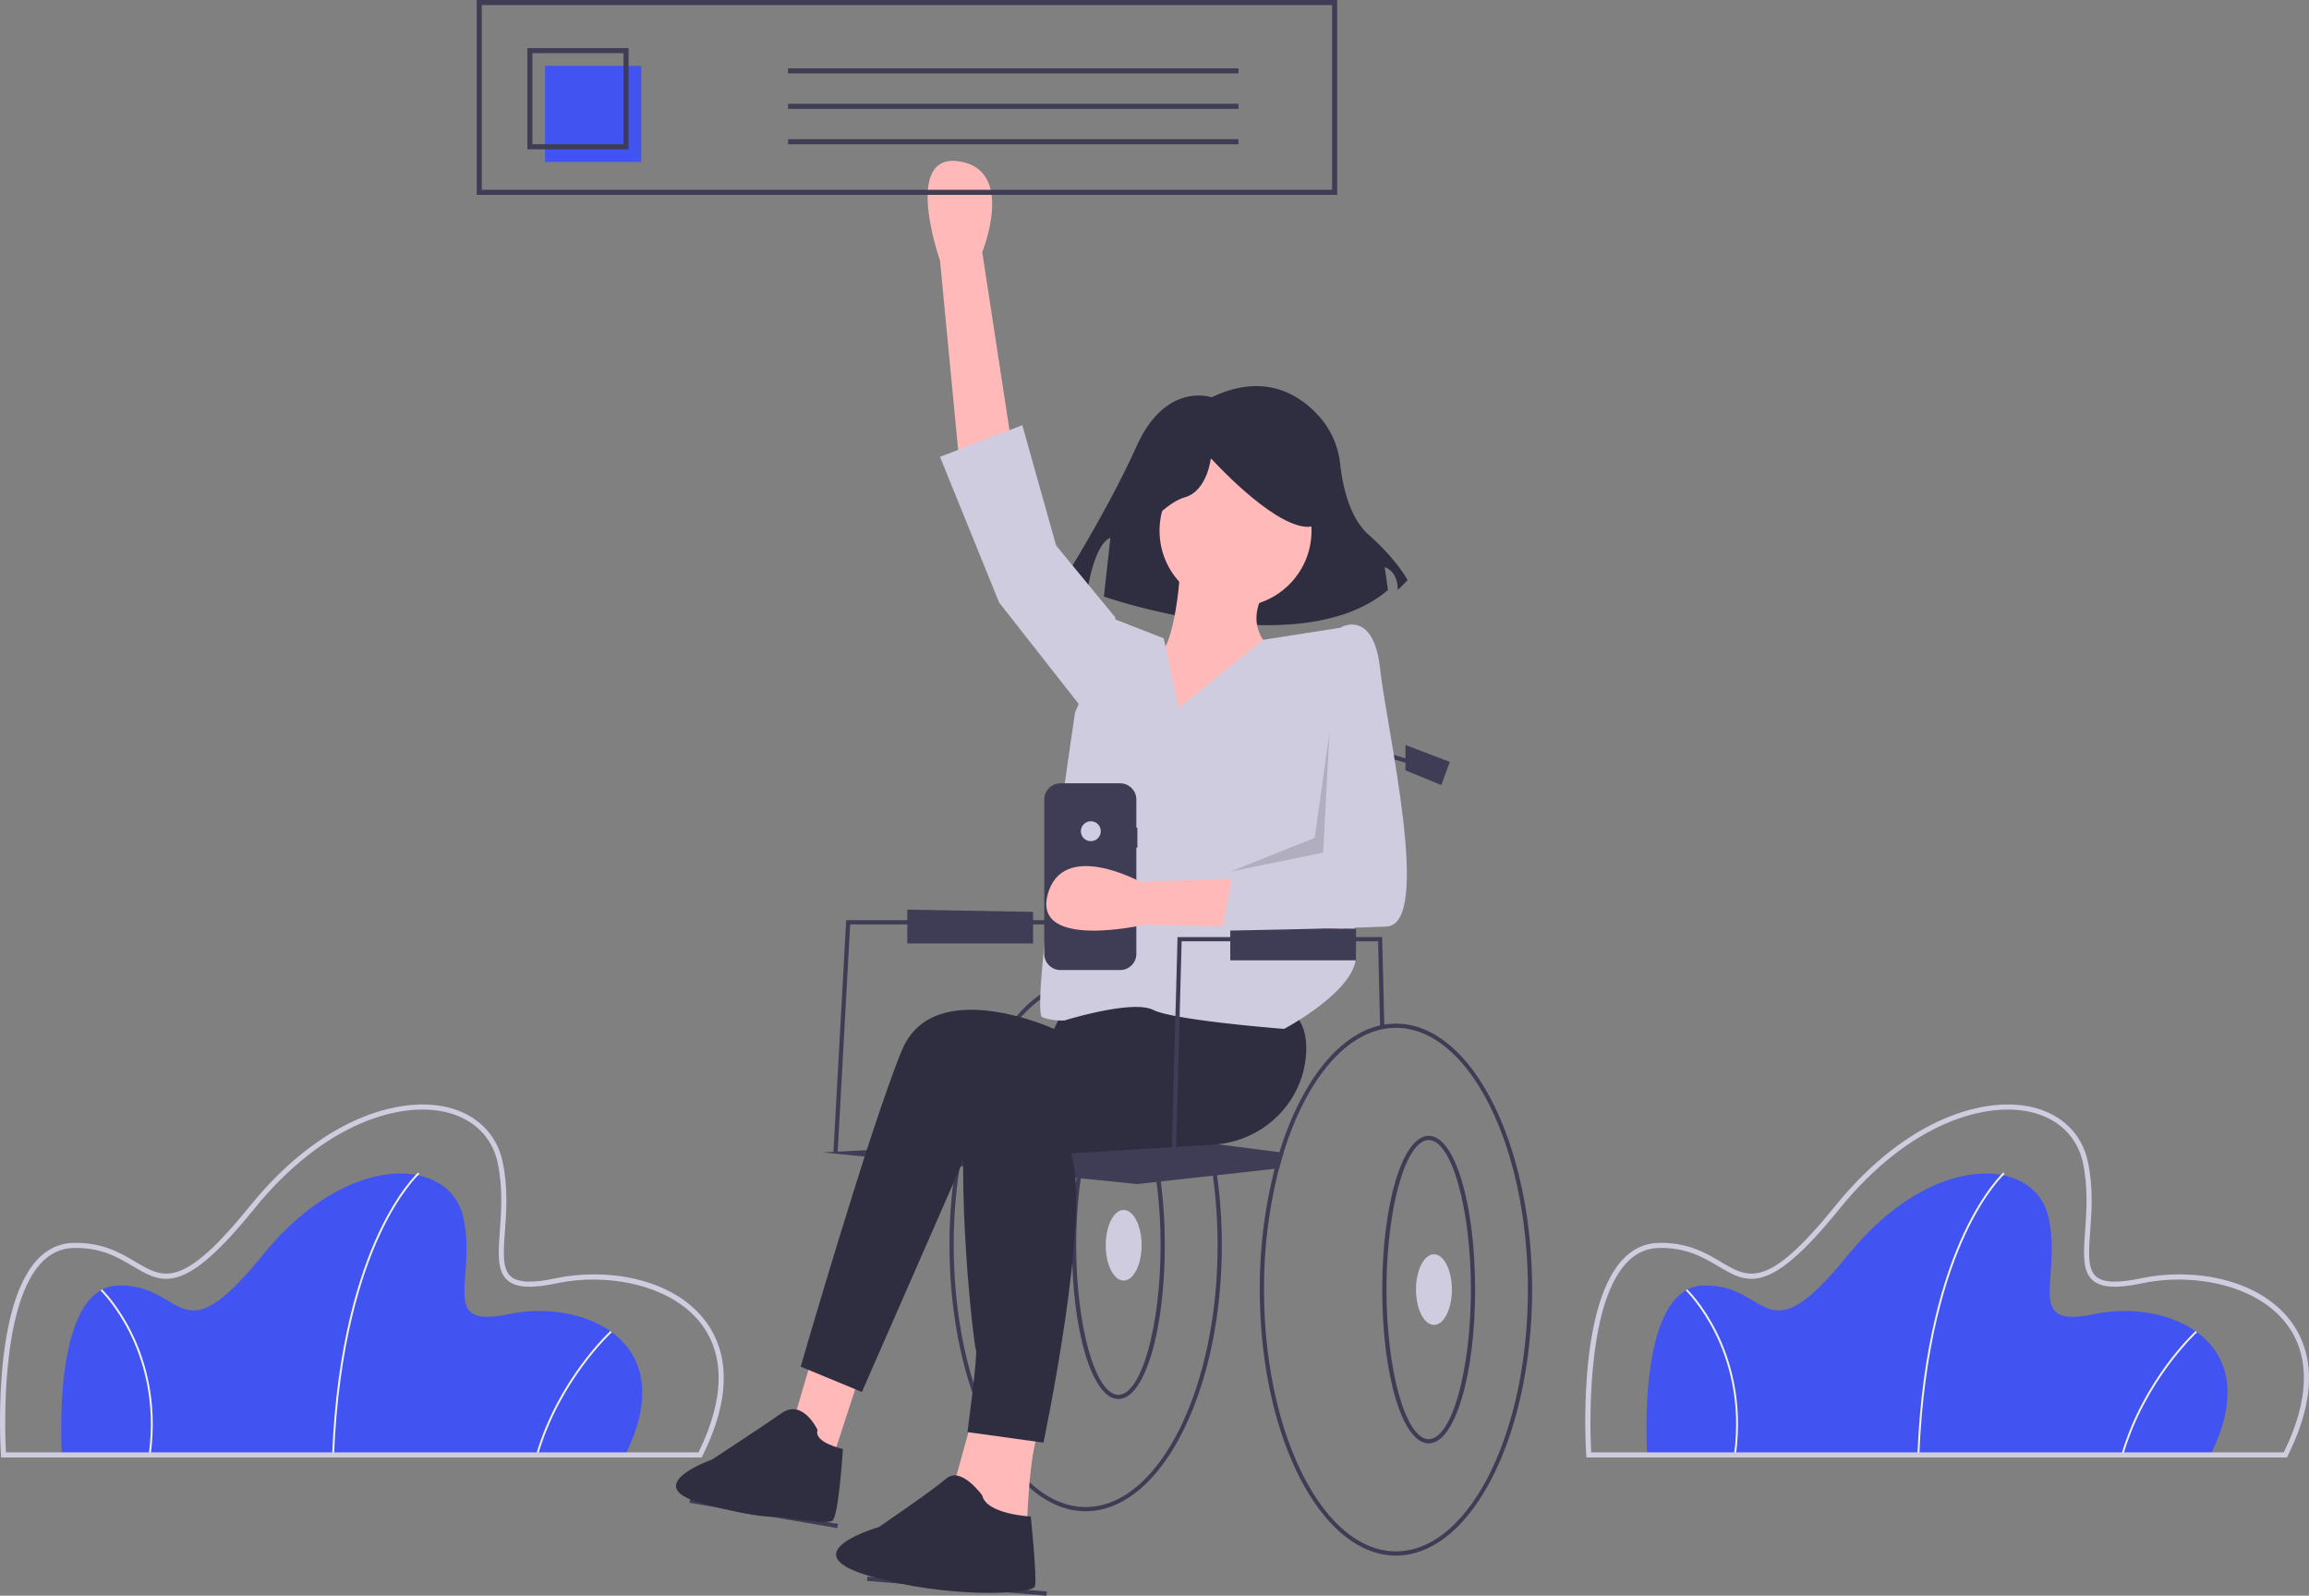 <svg id="e2aa729d-9dcf-480b-9ac5-ecb6b2972507" data-name="Layer 1" xmlns="http://www.w3.org/2000/svg" width="1093.864" height="755.923" viewBox="0 0 1093.864 755.923"><rect x="0" y="0" width="1093.864" height="755.923" fill="#808080" stroke="none"/><title>web_browsing</title><path d="M349.259,761.267H82.392s-5.409-79.339,26.597-80.24,28.4,35.162,68.52-14.425,88.805-46.882,95.116-17.581-12.171,52.742,21.638,45.53S376.757,706.271,349.259,761.267Z" transform="translate(-53.068 -72.038)" fill="#4154f1"/><path d="M211.32,761.285l-.901-.036c2.101-52.236,13.041-85.798,21.848-104.755,9.563-20.583,18.778-28.916,18.87-28.998l.599.674c-.091.081-9.198,8.331-18.685,28.775C224.293,675.821,213.413,709.246,211.32,761.285Z" transform="translate(-53.068 -72.038)" fill="#f2f2f2"/><path d="M307.906,761.393l-.865-.252c10.422-35.772,34.964-58.357,35.211-58.581l.606.667C342.613,703.45,318.254,725.875,307.906,761.393Z" transform="translate(-53.068 -72.038)" fill="#f2f2f2"/><path d="M124.424,761.329l-.893-.124c3.536-25.501-2.851-45.287-8.832-57.394-6.476-13.109-13.865-20.269-13.939-20.34l.624-.651c.075.072,7.578,7.342,14.123,20.591C121.544,715.632,127.992,735.601,124.424,761.329Z" transform="translate(-53.068 -72.038)" fill="#f2f2f2"/><path d="M385.478,762.473H53.608l-.077-1.124c-.191-2.797-4.424-68.764,16.95-92.301,4.778-5.262,10.534-8.024,17.107-8.209,13.933-.396,22.688,4.822,29.75,9.011,13.311,7.896,22.104,13.113,54.075-26.402,34.635-42.808,72.005-52.018,93.488-46.897,13.88,3.31,23.447,12.663,26.247,25.662,2.651,12.309,1.807,23.875,1.128,33.168-.726,9.943-1.3,17.797,2.784,21.357,3.409,2.97,10.214,3.24,21.413.85,22.78-4.86,54.565-.701,70.52,19.912,8.584,11.09,15.345,31.249-1.183,64.306ZM55.872,760.061H383.984c12.317-24.988,12.701-46.098,1.102-61.084-14.636-18.91-45.341-23.887-68.109-19.029-12.168,2.596-19.418,2.168-23.501-1.39-4.993-4.351-4.381-12.735-3.606-23.351.668-9.14,1.498-20.514-1.08-32.485-2.596-12.055-11.508-20.738-24.448-23.823-20.797-4.962-57.123,4.132-91.053,46.067-33.282,41.135-43.308,35.19-57.181,26.96-7.149-4.24-15.266-9.049-28.452-8.675-5.892.166-11.07,2.662-15.39,7.419C53.056,691.823,55.402,751.143,55.872,760.061Z" transform="translate(-53.068 -72.038)" fill="#cfcce0"/><path d="M1100.259,761.267H833.392s-5.409-79.339,26.597-80.24,28.4,35.162,68.52-14.425,88.805-46.882,95.116-17.581-12.171,52.742,21.638,45.53S1127.757,706.271,1100.259,761.267Z" transform="translate(-53.068 -72.038)" fill="#4154f1"/><path d="M962.32,761.285l-.901-.036c2.101-52.236,13.041-85.798,21.848-104.755,9.563-20.583,18.778-28.916,18.87-28.998l.599.674c-.091.081-9.198,8.331-18.685,28.775C975.293,675.821,964.413,709.246,962.32,761.285Z" transform="translate(-53.068 -72.038)" fill="#f2f2f2"/><path d="M1058.906,761.393l-.865-.252c10.422-35.772,34.964-58.357,35.211-58.581l.606.667C1093.613,703.45,1069.254,725.875,1058.906,761.393Z" transform="translate(-53.068 -72.038)" fill="#f2f2f2"/><path d="M875.424,761.329l-.893-.124c3.536-25.501-2.851-45.287-8.832-57.394-6.476-13.109-13.865-20.269-13.939-20.34l.624-.651c.075.072,7.578,7.342,14.123,20.591C872.544,715.632,878.992,735.601,875.424,761.329Z" transform="translate(-53.068 -72.038)" fill="#f2f2f2"/><path d="M1136.477,762.473H804.608l-.077-1.124c-.191-2.797-4.424-68.764,16.95-92.301,4.778-5.262,10.534-8.024,17.107-8.209,13.933-.396,22.688,4.822,29.75,9.011,13.311,7.896,22.104,13.113,54.075-26.402,34.635-42.808,72.005-52.018,93.488-46.897,13.88,3.31,23.447,12.663,26.247,25.662,2.651,12.309,1.807,23.875,1.128,33.168-.726,9.943-1.3,17.797,2.784,21.357,3.409,2.97,10.214,3.24,21.413.85,22.78-4.86,54.565-.701,70.52,19.912,8.584,11.09,15.345,31.249-1.183,64.306Zm-329.605-2.412h328.112c12.317-24.988,12.701-46.098,1.102-61.084-14.636-18.91-45.341-23.887-68.109-19.029-12.168,2.596-19.418,2.168-23.501-1.39-4.993-4.351-4.381-12.735-3.606-23.351.668-9.14,1.498-20.514-1.08-32.485-2.596-12.055-11.508-20.738-24.448-23.823-20.797-4.962-57.123,4.132-91.053,46.067-33.282,41.135-43.308,35.19-57.181,26.96-7.149-4.24-15.266-9.049-28.452-8.675-5.892.166-11.07,2.662-15.39,7.419C804.056,691.823,806.402,751.143,806.872,760.061Z" transform="translate(-53.068 -72.038)" fill="#cfcce0"/><path d="M567.389,535.965c-23.39,0-43.9,24.43-55.21,60.91-.8,2.56-1.55,5.19-2.25,7.86a227.65,227.65,0,0,0-7.04,57.23c0,69.48,28.93,126,64.5,126s64.5-56.52,64.5-126S602.959,535.965,567.389,535.965Zm0,250c-34.46,0-62.5-55.63-62.5-124a226.358,226.358,0,0,1,7.13-57.46q.99-3.765,2.12-7.38c11.01-35.47,30.76-59.16,53.25-59.16,34.46,0,62.5,55.63,62.5,124S601.849,785.965,567.389,785.965Z" transform="translate(-53.068 -72.038)" fill="#3f3d56"/><path d="M582.889,734.815c-12.337,0-22-32-22-72.851s9.663-72.851,22-72.851,22,32,22,72.851S595.226,734.815,582.889,734.815Zm0-143.701c-10.841,0-20,32.445-20,70.851s9.159,70.851,20,70.851,20-32.445,20-70.851S593.73,591.114,582.889,591.114Z" transform="translate(-53.068 -72.038)" fill="#3f3d56"/><ellipse cx="532.321" cy="589.926" rx="8.5" ry="16.732" fill="#cfcce0"/><polygon points="513.821 362.926 650.821 362.426 650.821 416.399 513.821 421.926 513.821 362.926" fill="#3f3d56"/><polygon points="396.819 545.981 394.823 545.872 400.875 435.926 524.821 435.926 524.821 437.926 402.768 437.926 396.819 545.981" fill="#3f3d56"/><polygon points="396.614 723.905 326.614 711.905 327.029 709.948 397.029 721.948 396.614 723.905" fill="#3f3d56"/><rect x="505.389" y="780.821" width="2.001" height="85.288" transform="translate(-408.927 1188.521) rotate(-85.292)" fill="#3f3d56"/><path d="M661.139,618.125q-1.125,3.615-2.12,7.38l-2.09.23-65.04,7.23-149-15,155-8,61.29,7.91Z" transform="translate(-53.068 -72.038)" fill="#3f3d56"/><path d="M627.068,260.274s-21.658-7.735-35.581,23.205-35.581,64.975-35.581,64.975l12.376,3.094s3.094-21.658,10.829-24.752l-3.094,27.846s92.821,32.487,134.591-3.094l-1.547-10.829s6.188,1.547,6.188,10.829l4.641-4.641s-4.641-9.282-18.564-21.658c-9.139-8.123-12.279-23.577-13.358-33.24a40.224,40.224,0,0,0-9.261-21.905C669.453,259.381,652.594,247.983,627.068,260.274Z" transform="translate(-53.068 -72.038)" fill="#2f2e41"/><path d="M507.389,289.465l-9-94s-18-51,9-47,11,43,11,43l15,98Z" transform="translate(-53.068 -72.038)" fill="#ffb9b9"/><polygon points="384.321 644.426 374.321 678.426 393.321 694.426 407.321 651.426 384.321 644.426" fill="#ffb9b9"/><path d="M514.389,741.465l-10,36,35,22s1-41,6-49Z" transform="translate(-53.068 -72.038)" fill="#ffb9b9"/><path d="M557.389,549.465l-5,10s-57-26-72,10-48,150-48,150l29,12,53-121,121-3,5-67Z" transform="translate(-53.068 -72.038)" fill="#2f2e41"/><path d="M599.389,566.465s-82-17-88,24,3,119,4,121-4,39-4,39l36,5s23-109,13-137l67.66-4.185c23.356-1.445,42.436-19.894,43.779-43.256.514-8.943-1.724-17.059-9.439-21.559-24-14-68-14-68-14Z" transform="translate(-53.068 -72.038)" fill="#2f2e41"/><path d="M440.389,749.465s-7-15-17-8-33,22-33,22-35.579,12.528-4,21c28.089,7.535,35,6,35,6s23,4,26,2,5-34,5-34S438.389,755.465,440.389,749.465Z" transform="translate(-53.068 -72.038)" fill="#2f2e41"/><path d="M518.389,780.465s-10-14-17-8-32,23-32,23-42,12-5,23,78,9,79,5-2-33-2-33S520.389,789.465,518.389,780.465Z" transform="translate(-53.068 -72.038)" fill="#2f2e41"/><circle cx="585.321" cy="251.426" r="36" fill="#ffb9b9"/><path d="M612.389,339.465s-2,41-12,44-38,36-25,46,88,3,88,3l-7-52s-16-11-3-30Z" transform="translate(-53.068 -72.038)" fill="#ffb9b9"/><path d="M611.389,407.465l-7-33-23-9-19,44s-21.5,142.5-15.5,144.5a27.042,27.042,0,0,0,10.5,1.5s32-10,42-5,62,9,62,9,36-19,34-36,0-112,0-112l-4.5-42.5-39.457,6.172Z" transform="translate(-53.068 -72.038)" fill="#cfcce0"/><polygon points="529.321 298.426 528.321 292.426 500.321 258.426 484.321 201.426 445.321 216.426 473.321 285.426 513.321 336.426 529.321 298.426" fill="#cfcce0"/><path d="M591.095,327.77s12.376-17.017,23.205-20.111,12.376-18.564,12.376-18.564,27.846,30.94,44.864,32.487,1.547-37.129,1.547-37.129l-30.94-7.735-29.393,3.094-23.205,15.47Z" transform="translate(-53.068 -72.038)" fill="#2f2e41"/><polygon points="653.822 486.96 652.854 445.926 559.795 445.926 556.821 555.954 554.821 555.899 557.848 443.926 654.788 443.926 654.82 444.892 655.82 486.892 653.822 486.96" fill="#3f3d56"/><polygon points="651.821 430.926 649.821 430.926 649.821 354.595 682.101 363.966 681.542 365.887 651.821 357.258 651.821 430.926" fill="#3f3d56"/><path d="M714.389,556.965c-23.39,0-43.9,24.43-55.21,60.91-.8,2.56-1.55,5.19-2.25,7.86a227.65,227.65,0,0,0-7.04,57.23c0,69.48,28.93,126,64.5,126s64.5-56.52,64.5-126S749.959,556.965,714.389,556.965Zm0,250c-34.46,0-62.5-55.63-62.5-124a226.358,226.358,0,0,1,7.13-57.46q.99-3.765,2.12-7.38c11.01-35.47,30.76-59.16,53.25-59.16,34.46,0,62.5,55.63,62.5,124S748.849,806.965,714.389,806.965Z" transform="translate(-53.068 -72.038)" fill="#3f3d56"/><path d="M729.889,755.815c-12.337,0-22-32-22-72.851s9.663-72.851,22-72.851,22,32,22,72.851S742.226,755.815,729.889,755.815Zm0-143.701c-10.841,0-20,32.445-20,70.851s9.159,70.851,20,70.851,20-32.445,20-70.851S740.73,612.114,729.889,612.114Z" transform="translate(-53.068 -72.038)" fill="#3f3d56"/><ellipse cx="679.321" cy="610.926" rx="8.5" ry="16.732" fill="#cfcce0"/><polygon points="665.821 352.926 686.821 360.926 682.821 371.926 665.821 364.926 665.821 352.926" fill="#3f3d56"/><polygon points="582.821 438.926 582.821 454.926 642.402 454.926 642.402 439.989 582.821 438.926" fill="#3f3d56"/><polygon points="429.821 430.926 429.821 446.926 489.402 446.926 489.402 431.989 429.821 430.926" fill="#3f3d56"/><path d="M686.541,164.353H278.917v-92.315H686.541ZM281.314,161.956h402.829V74.436H281.314Z" transform="translate(-53.068 -72.038)" fill="#3f3d56"/><rect x="258.219" y="31.171" width="45.558" height="45.558" fill="#4154f1"/><path d="M350.85,142.773H302.895V94.817h47.956Zm-45.558-2.398h43.16V97.215H305.292Z" transform="translate(-53.068 -72.038)" fill="#3f3d56"/><rect x="373.313" y="32.37" width="213.403" height="2.398" fill="#3f3d56"/><rect x="373.313" y="49.155" width="213.403" height="2.398" fill="#3f3d56"/><rect x="373.313" y="65.939" width="213.403" height="2.398" fill="#3f3d56"/><path d="M591.889,464.142h-.486v-13.316a7.707,7.707,0,0,0-7.707-7.707H555.484a7.707,7.707,0,0,0-7.707,7.707v73.053a7.707,7.707,0,0,0,7.707,7.707H583.696a7.707,7.707,0,0,0,7.707-7.707v-50.258h.486Z" transform="translate(-53.068 -72.038)" fill="#3f3d56"/><circle cx="516.765" cy="393.774" r="4.721" fill="#d0cde1"/><path d="M689.468,511.928l-94.413-1.776s-52.72,12.068-45.667-14.3,43.974-6.026,43.974-6.026l99.071-3.729Z" transform="translate(-53.068 -72.038)" fill="#ffb9b9"/><path d="M679.889,375.965l9-7s15-8,18,20,25,121,3,122-78,2-78,2l6-31,46-3Z" transform="translate(-53.068 -72.038)" fill="#cfcce0"/><polygon points="629.821 346.926 626.821 403.926 582.821 412.926 622.821 396.926 629.821 346.926" opacity="0.15"/></svg>